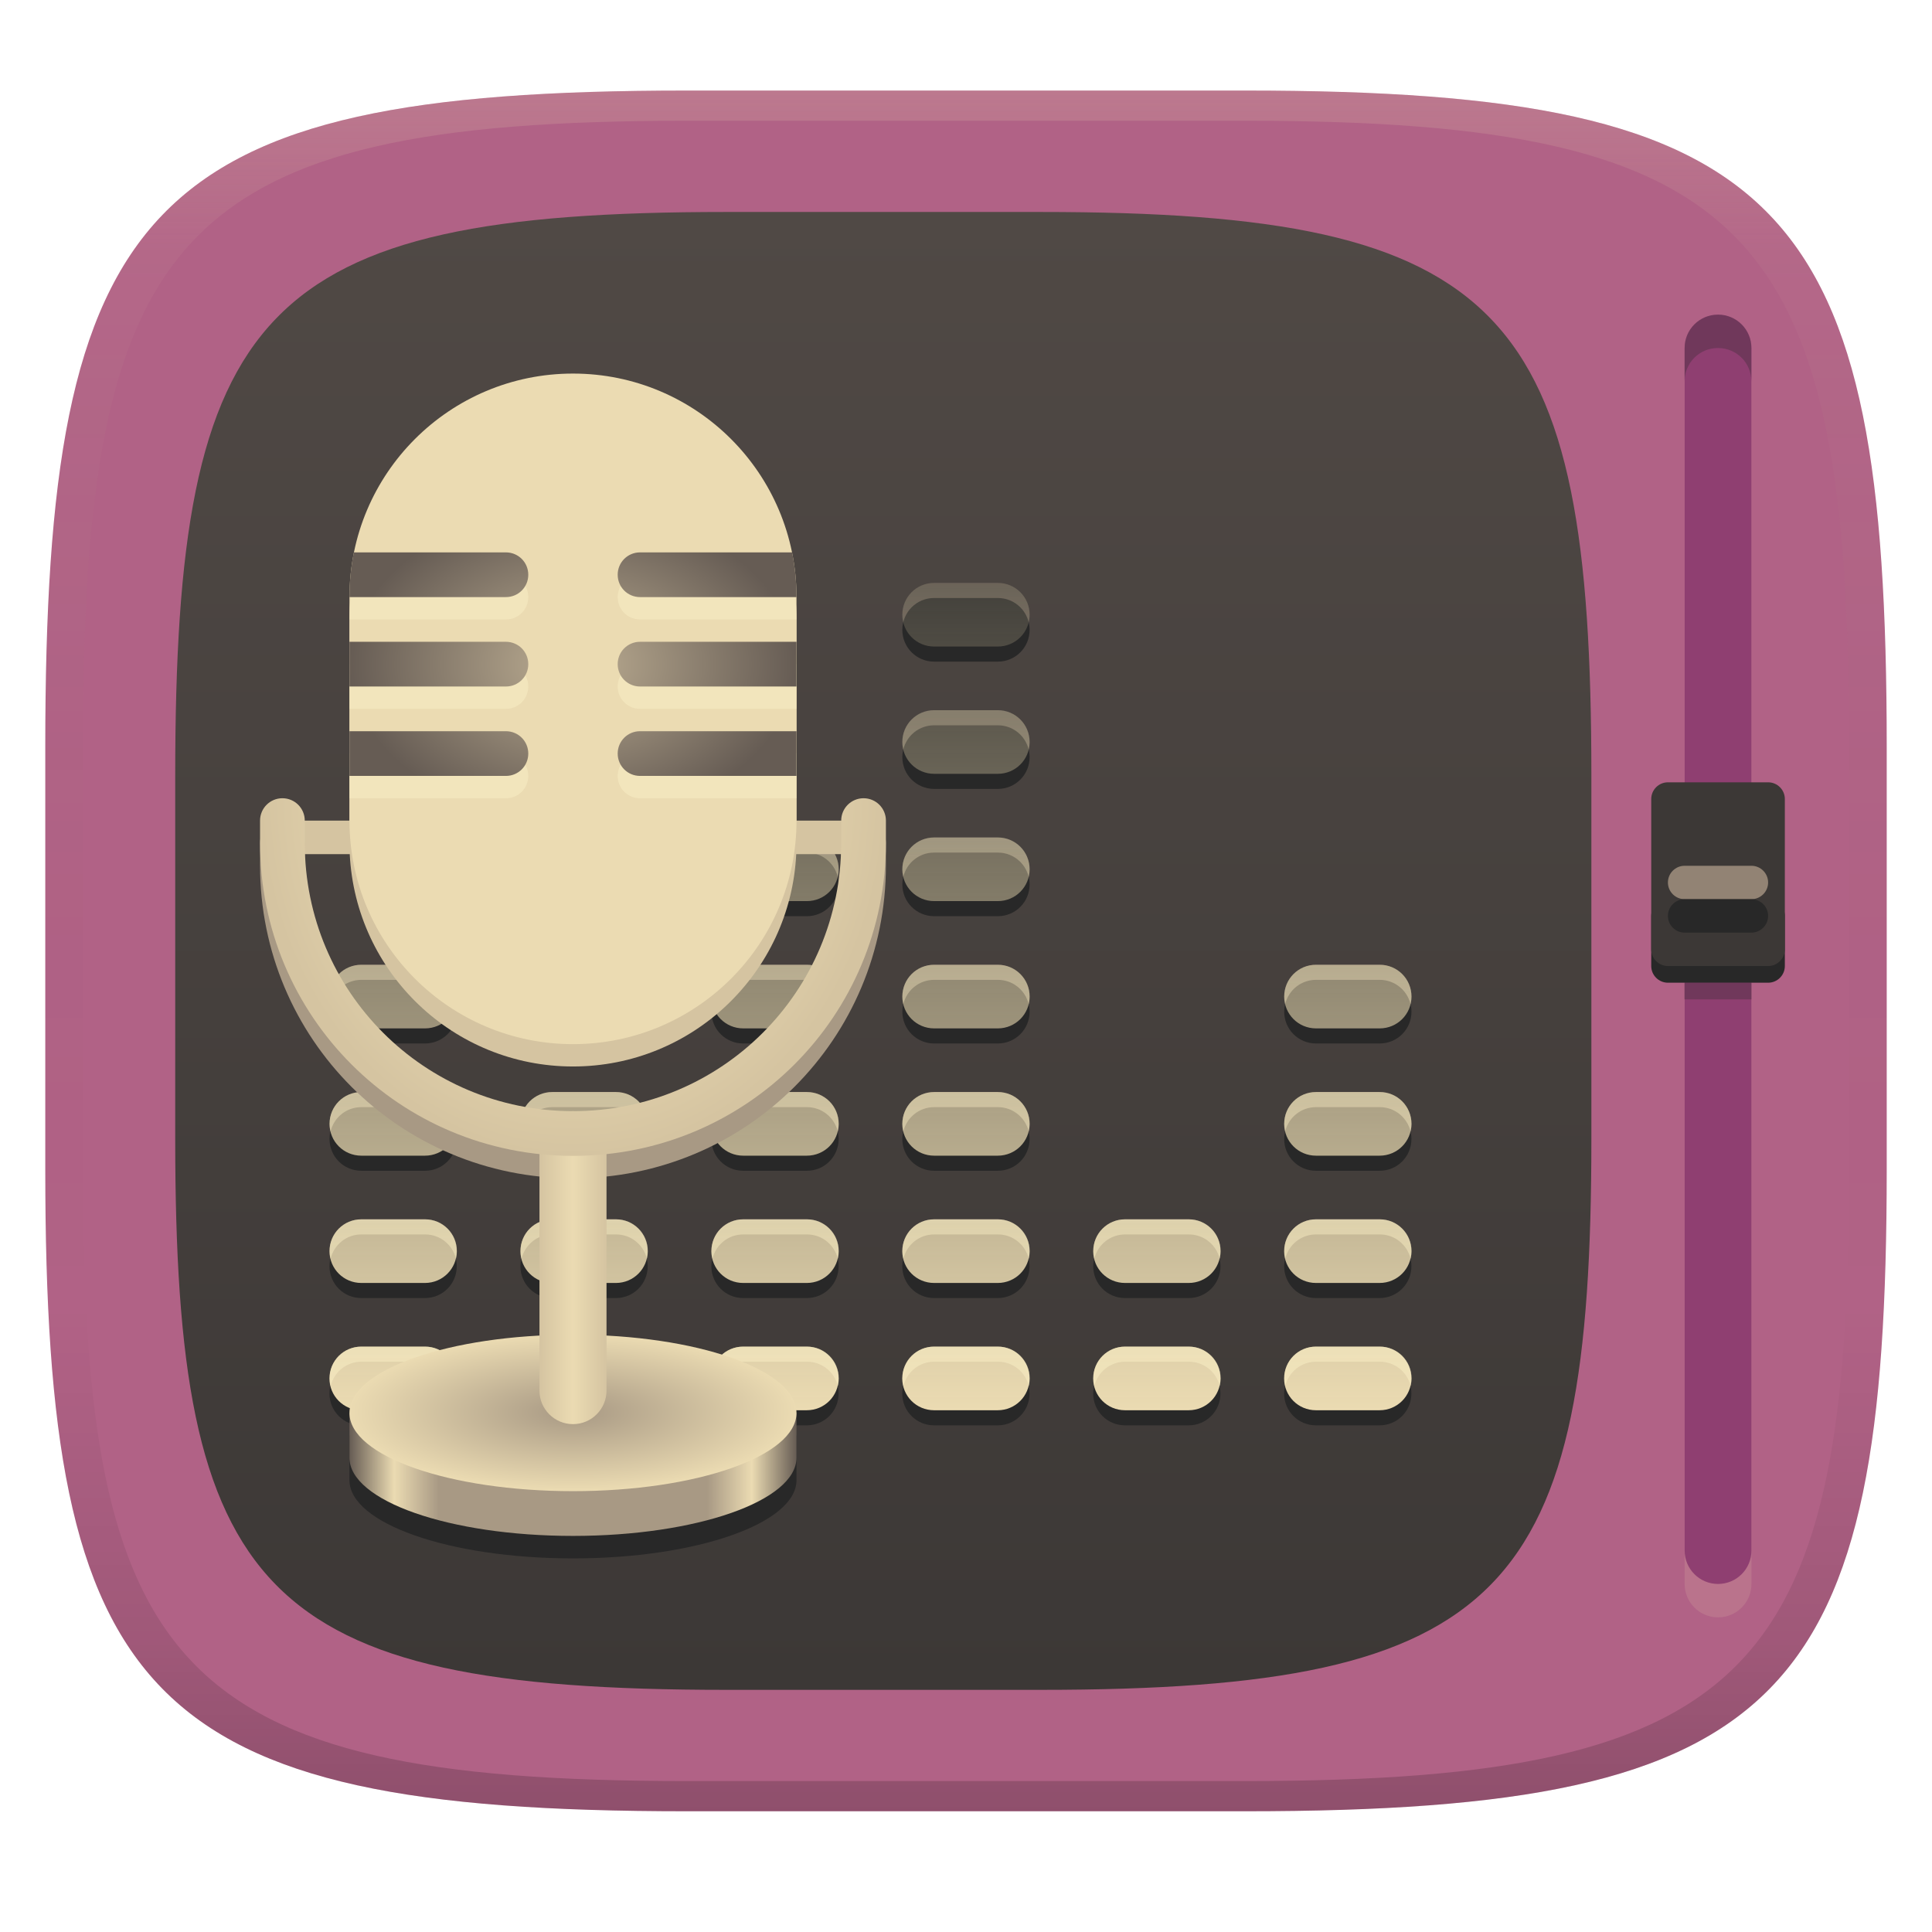 <svg width="256" height="256" version="1.1" xmlns="http://www.w3.org/2000/svg" xmlns:xlink="http://www.w3.org/1999/xlink">
  <defs>
    <linearGradient id="linearGradient31" x1=".5" x2=".5" y2="1" gradientTransform="matrix(244,0,0,228,5.986,12)" gradientUnits="userSpaceOnUse">
      <stop stop-color="#ebdbb2" stop-opacity=".2" offset="0"/>
      <stop stop-color="#ebdbb2" stop-opacity=".05" offset=".1"/>
      <stop stop-opacity="0" offset=".704"/>
      <stop stop-opacity=".1" offset=".897"/>
      <stop stop-opacity=".2" offset="1"/>
    </linearGradient>
    <linearGradient id="linearGradient8" x1="140" x2="140" y1="12" y2="240" gradientTransform="matrix(.859 0 0 .859 18.062 17.78)" gradientUnits="userSpaceOnUse">
      <stop stop-color="#504945" offset="0"/>
      <stop stop-color="#3c3836" offset="1"/>
    </linearGradient>
    <linearGradient id="linearGradient9" x1="140" x2="140" y1="12" y2="240" gradientUnits="userSpaceOnUse">
      <stop stop-color="#b16286" offset="0"/>
      <stop stop-color="#b16286" offset="1"/>
    </linearGradient>
    <linearGradient id="f" x1="12" x2="52" y1="109" y2="109" gradientTransform="matrix(1.481 0 0 1.481 28.535 31.729)" gradientUnits="userSpaceOnUse">
      <stop stop-color="#665c54" offset="0"/>
      <stop stop-color="#ebdbb2" offset=".1"/>
      <stop stop-color="#a89984" offset=".2"/>
      <stop stop-color="#a89984" offset=".8"/>
      <stop stop-color="#ebdbb2" offset=".9"/>
      <stop stop-color="#665c54" offset="1"/>
    </linearGradient>
    <radialGradient id="l" cx="32" cy="277" r="20" gradientTransform="matrix(1.481 0 0 .518 28.535 43.65)" gradientUnits="userSpaceOnUse">
      <stop stop-color="#a89984" offset="0"/>
      <stop stop-color="#ebdbb2" offset="1"/>
    </radialGradient>
    <linearGradient id="m" x1="29" x2="35" y1="92" y2="92" gradientTransform="matrix(1.481 0 0 1.481 28.535 31.729)" gradientUnits="userSpaceOnUse">
      <stop stop-color="#d5c4a1" offset="0"/>
      <stop stop-color="#ebdbb2" offset=".5"/>
      <stop stop-color="#d5c4a1" offset="1"/>
    </linearGradient>
    <radialGradient id="n" cx="40" cy="54" r="28" gradientTransform="matrix(0 1.692 -1.481 0 155.89 38.076)" gradientUnits="userSpaceOnUse">
      <stop stop-color="#d5c4a1" offset="0"/>
      <stop stop-color="#ebdbb2" offset=".5"/>
      <stop stop-color="#d5c4a1" offset="1"/>
    </radialGradient>
    <radialGradient id="r" cx="40" cy="54" r="20" gradientTransform="matrix(1.481 0 0 1.037 16.688 32.025)" gradientUnits="userSpaceOnUse">
      <stop stop-color="#bdae93" offset="0"/>
      <stop stop-color="#665c54" offset="1"/>
    </radialGradient>
    <linearGradient id="linearGradient12" x1="56" x2="56" y1="96" y2="36" gradientTransform="matrix(2.108 0 0 2.108 -6.928 -15.526)" gradientUnits="userSpaceOnUse">
      <stop stop-color="#ebdbb2" offset="0"/>
      <stop stop-color="#ebdbb2" stop-opacity="0" offset="1"/>
    </linearGradient>
    <linearGradient id="linearGradient14" x1="56" x2="56" y1="96" y2="36" gradientTransform="matrix(2.108 0 0 2.108 -6.929 -15.526)" gradientUnits="userSpaceOnUse">
      <stop stop-color="#fbf1c7" offset="0"/>
      <stop stop-color="#fbf1c7" stop-opacity="0" offset="1"/>
    </linearGradient>
  </defs>
  <path d="m165 12c72 0 85 15 85 87v56c0 70-13 85-85 85h-74c-72 0-85-15-85-85v-56c0-72 13-87 85-87z" fill="url(#linearGradient9)" style="isolation:isolate"/>
  <path d="m227.65 46.117c2.446 0 4.426 1.98 4.426 4.426v159.34c0 2.446-1.98 4.426-4.426 4.426s-4.426-1.98-4.426-4.426v-159.34c0-2.446 1.98-4.426 4.426-4.426z" fill="#ebdbb2" opacity=".15" stroke-width="2.213"/>
  <path d="m227.65 41.69c2.446 0 4.426 1.98 4.426 4.426v159.34c0 2.446-1.98 4.426-4.426 4.426s-4.426-1.98-4.426-4.426v-159.34c0-2.446 1.98-4.426 4.426-4.426z" fill="#8f3f71" stroke-width="2.213"/>
  <path d="m227.64 41.69c-2.455 0-4.425 1.97-4.425 4.425v4.427c0-2.455 1.97-4.427 4.425-4.427 2.455 0 4.427 1.972 4.427 4.427v-4.427c0-2.455-1.972-4.425-4.427-4.425zm-4.446 88.521v2.215h8.892v-2.215z" fill="#282828" opacity=".3" stroke-width="2.213"/>
  <path d="m221.01 119.15h13.278c1.219 0 2.213 0.994 2.213 2.213v6.639c0 1.219-0.994 2.213-2.213 2.213h-13.278c-1.219 0-2.213-0.994-2.213-2.213v-6.639c0-1.219 0.994-2.213 2.213-2.213z" fill="#282828" stroke-width="2.213"/>
  <path d="m221.01 103.66h13.278c1.219 0 2.213 0.994 2.213 2.213v19.918c0 1.219-0.994 2.213-2.213 2.213h-13.278c-1.219 0-2.213-0.994-2.213-2.213v-19.918c0-1.219 0.994-2.213 2.213-2.213z" fill="#3c3836" stroke-width="2.213"/>
  <path d="m223.22 114.72h8.852c1.219 0 2.213 0.994 2.213 2.213s-0.994 2.213-2.213 2.213h-8.852c-1.219 0-2.213-0.994-2.213-2.213s0.994-2.213 2.213-2.213z" fill="#928374" stroke-width="2.213"/>
  <path d="m223.22 119.15h8.852c1.219 0 2.213 0.994 2.213 2.213 0 1.219-0.994 2.213-2.213 2.213h-8.852c-1.219 0-2.213-0.994-2.213-2.213 0-1.219 0.994-2.213 2.213-2.213z" fill="#282828" stroke-width="2.213"/>
  <path d="m137.86 28.087c61.84-1e-6 73.006 12.883 73.006 74.723v48.098c0 60.122-11.166 73.006-73.006 73.006h-41.637c-61.84 0-73.006-12.883-73.006-73.006v-48.098c0-61.84 11.166-74.723 73.006-74.723z" fill="url(#linearGradient8)" stroke-width=".859" style="isolation:isolate"/>
  <path d="m123.78 79.237c-2.339 0-4.216 1.878-4.216 4.216 0 2.339 1.878 4.216 4.216 4.216h8.433c2.339 0 4.216-1.878 4.216-4.216 0-2.339-1.878-4.216-4.216-4.216zm-50.598 16.866c-2.339 0-4.216 1.878-4.216 4.216 0 2.339 1.878 4.216 4.216 4.216h8.433c2.339 0 4.216-1.878 4.216-4.216 0-2.339-1.878-4.216-4.216-4.216zm50.598 0c-2.339 0-4.216 1.878-4.216 4.216 0 2.339 1.878 4.216 4.216 4.216h8.433c2.339 0 4.216-1.878 4.216-4.216 0-2.339-1.878-4.216-4.216-4.216zm-50.598 16.866c-2.339 0-4.216 1.878-4.216 4.216 0 2.339 1.878 4.216 4.216 4.216h8.433c2.339 0 4.216-1.878 4.216-4.216 0-2.339-1.878-4.216-4.216-4.216zm25.299 0c-2.339 0-4.216 1.878-4.216 4.216 0 2.339 1.878 4.216 4.216 4.216h8.433c2.339 0 4.216-1.878 4.216-4.216 0-2.339-1.878-4.216-4.216-4.216zm25.299 0c-2.339 0-4.216 1.878-4.216 4.216 0 2.339 1.878 4.216 4.216 4.216h8.433c2.339 0 4.216-1.878 4.216-4.216 0-2.339-1.878-4.216-4.216-4.216zm-75.897 16.866c-2.339 0-4.216 1.878-4.216 4.216 0 2.339 1.878 4.216 4.216 4.216h8.433c2.339 0 4.216-1.878 4.216-4.216 0-2.339-1.878-4.216-4.216-4.216zm25.299 0c-2.339 0-4.216 1.878-4.216 4.216 0 2.339 1.878 4.216 4.216 4.216h8.433c2.339 0 4.216-1.878 4.216-4.216 0-2.339-1.878-4.216-4.216-4.216zm25.299 0c-2.339 0-4.216 1.878-4.216 4.216 0 2.339 1.878 4.216 4.216 4.216h8.433c2.339 0 4.216-1.878 4.216-4.216 0-2.339-1.878-4.216-4.216-4.216zm25.299 0c-2.339 0-4.216 1.878-4.216 4.216 0 2.339 1.878 4.216 4.216 4.216h8.433c2.339 0 4.216-1.878 4.216-4.216 0-2.339-1.878-4.216-4.216-4.216zm50.598 0c-2.339 0-4.216 1.878-4.216 4.216 0 2.339 1.878 4.216 4.216 4.216h8.433c2.339 0 4.216-1.878 4.216-4.216 0-2.339-1.878-4.216-4.216-4.216zm-126.5 16.866c-2.339 0-4.216 1.878-4.216 4.216 0 2.339 1.878 4.216 4.216 4.216h8.433c2.339 0 4.216-1.878 4.216-4.216 0-2.339-1.878-4.216-4.216-4.216zm25.299 0c-2.339 0-4.216 1.878-4.216 4.216 0 2.339 1.878 4.216 4.216 4.216h8.433c2.339 0 4.216-1.878 4.216-4.216 0-2.339-1.878-4.216-4.216-4.216zm25.299 0c-2.339 0-4.216 1.878-4.216 4.216 0 2.339 1.878 4.216 4.216 4.216h8.433c2.339 0 4.216-1.878 4.216-4.216 0-2.339-1.878-4.216-4.216-4.216zm25.299 0c-2.339 0-4.216 1.878-4.216 4.216 0 2.339 1.878 4.216 4.216 4.216h8.433c2.339 0 4.216-1.878 4.216-4.216 0-2.339-1.878-4.216-4.216-4.216zm50.598 0c-2.339 0-4.216 1.878-4.216 4.216 0 2.339 1.878 4.216 4.216 4.216h8.433c2.339 0 4.216-1.878 4.216-4.216 0-2.339-1.878-4.216-4.216-4.216zm-126.5 16.866c-2.339 0-4.216 1.878-4.216 4.216 0 2.339 1.878 4.216 4.216 4.216h8.433c2.339 0 4.216-1.878 4.216-4.216 0-2.339-1.878-4.216-4.216-4.216zm25.299 0c-2.339 0-4.216 1.878-4.216 4.216 0 2.339 1.878 4.216 4.216 4.216h8.433c2.339 0 4.216-1.878 4.216-4.216 0-2.339-1.878-4.216-4.216-4.216zm25.299 0c-2.339 0-4.216 1.878-4.216 4.216 0 2.339 1.878 4.216 4.216 4.216h8.433c2.339 0 4.216-1.878 4.216-4.216 0-2.339-1.878-4.216-4.216-4.216zm25.299 0c-2.339 0-4.216 1.878-4.216 4.216 0 2.339 1.878 4.216 4.216 4.216h8.433c2.339 0 4.216-1.878 4.216-4.216 0-2.339-1.878-4.216-4.216-4.216zm25.299 0c-2.339 0-4.216 1.878-4.216 4.216 0 2.339 1.878 4.216 4.216 4.216h8.433c2.339 0 4.216-1.878 4.216-4.216 0-2.339-1.878-4.216-4.216-4.216zm25.299 0c-2.339 0-4.216 1.878-4.216 4.216 0 2.339 1.878 4.216 4.216 4.216h8.433c2.339 0 4.216-1.878 4.216-4.216 0-2.339-1.878-4.216-4.216-4.216zm-126.5 16.866c-2.339 0-4.216 1.878-4.216 4.216 0 2.339 1.878 4.216 4.216 4.216h8.433c2.339 0 4.216-1.878 4.216-4.216 0-2.339-1.878-4.216-4.216-4.216zm25.299 0c-2.339 0-4.216 1.878-4.216 4.216 0 2.339 1.878 4.216 4.216 4.216h8.433c2.339 0 4.216-1.878 4.216-4.216 0-2.339-1.878-4.216-4.216-4.216zm25.299 0c-2.339 0-4.216 1.878-4.216 4.216 0 2.339 1.878 4.216 4.216 4.216h8.433c2.339 0 4.216-1.878 4.216-4.216 0-2.339-1.878-4.216-4.216-4.216zm25.299 0c-2.339 0-4.216 1.878-4.216 4.216 0 2.339 1.878 4.216 4.216 4.216h8.433c2.339 0 4.216-1.878 4.216-4.216 0-2.339-1.878-4.216-4.216-4.216zm25.299 0c-2.339 0-4.216 1.878-4.216 4.216 0 2.339 1.878 4.216 4.216 4.216h8.433c2.339 0 4.216-1.878 4.216-4.216 0-2.339-1.878-4.216-4.216-4.216zm25.299 0c-2.339 0-4.216 1.878-4.216 4.216 0 2.339 1.878 4.216 4.216 4.216h8.433c2.339 0 4.216-1.878 4.216-4.216 0-2.339-1.878-4.216-4.216-4.216z" fill="#282828" stroke-width="2.108"/>
  <path d="m123.78 77.237c-2.339 0-4.216 1.878-4.216 4.216 0 2.339 1.878 4.216 4.216 4.216h8.433c2.339 0 4.216-1.878 4.216-4.216 0-2.339-1.878-4.216-4.216-4.216zm-50.598 16.866c-2.339 0-4.216 1.878-4.216 4.216 0 2.339 1.878 4.216 4.216 4.216h8.433c2.339 0 4.216-1.878 4.216-4.216 0-2.339-1.878-4.216-4.216-4.216zm50.598 0c-2.339 0-4.216 1.878-4.216 4.216 0 2.339 1.878 4.216 4.216 4.216h8.433c2.339 0 4.216-1.878 4.216-4.216 0-2.339-1.878-4.216-4.216-4.216zm-50.598 16.866c-2.339 0-4.216 1.878-4.216 4.216 0 2.339 1.878 4.216 4.216 4.216h8.433c2.339 0 4.216-1.878 4.216-4.216 0-2.339-1.878-4.216-4.216-4.216zm25.299 0c-2.339 0-4.216 1.878-4.216 4.216 0 2.339 1.878 4.216 4.216 4.216h8.433c2.339 0 4.216-1.878 4.216-4.216 0-2.339-1.878-4.216-4.216-4.216zm25.299 0c-2.339 0-4.216 1.878-4.216 4.216 0 2.339 1.878 4.216 4.216 4.216h8.433c2.339 0 4.216-1.878 4.216-4.216 0-2.339-1.878-4.216-4.216-4.216zm-75.897 16.866c-2.339 0-4.216 1.878-4.216 4.216 0 2.339 1.878 4.216 4.216 4.216h8.433c2.339 0 4.216-1.878 4.216-4.216 0-2.339-1.878-4.216-4.216-4.216zm25.299 0c-2.339 0-4.216 1.878-4.216 4.216 0 2.339 1.878 4.216 4.216 4.216h8.433c2.339 0 4.216-1.878 4.216-4.216 0-2.339-1.878-4.216-4.216-4.216zm25.299 0c-2.339 0-4.216 1.878-4.216 4.216 0 2.339 1.878 4.216 4.216 4.216h8.433c2.339 0 4.216-1.878 4.216-4.216 0-2.339-1.878-4.216-4.216-4.216zm25.299 0c-2.339 0-4.216 1.878-4.216 4.216 0 2.339 1.878 4.216 4.216 4.216h8.433c2.339 0 4.216-1.878 4.216-4.216 0-2.339-1.878-4.216-4.216-4.216zm50.598 0c-2.339 0-4.216 1.878-4.216 4.216 0 2.339 1.878 4.216 4.216 4.216h8.433c2.339 0 4.216-1.878 4.216-4.216 0-2.339-1.878-4.216-4.216-4.216zm-126.5 16.866c-2.339 0-4.216 1.878-4.216 4.216 0 2.339 1.878 4.216 4.216 4.216h8.433c2.339 0 4.216-1.878 4.216-4.216 0-2.339-1.878-4.216-4.216-4.216zm25.299 0c-2.339 0-4.216 1.878-4.216 4.216 0 2.339 1.878 4.216 4.216 4.216h8.433c2.339 0 4.216-1.878 4.216-4.216 0-2.339-1.878-4.216-4.216-4.216zm25.299 0c-2.339 0-4.216 1.878-4.216 4.216 0 2.339 1.878 4.216 4.216 4.216h8.433c2.339 0 4.216-1.878 4.216-4.216 0-2.339-1.878-4.216-4.216-4.216zm25.299 0c-2.339 0-4.216 1.878-4.216 4.216 0 2.339 1.878 4.216 4.216 4.216h8.433c2.339 0 4.216-1.878 4.216-4.216 0-2.339-1.878-4.216-4.216-4.216zm50.598 0c-2.339 0-4.216 1.878-4.216 4.216 0 2.339 1.878 4.216 4.216 4.216h8.433c2.339 0 4.216-1.878 4.216-4.216 0-2.339-1.878-4.216-4.216-4.216zm-126.5 16.866c-2.339 0-4.216 1.878-4.216 4.216 0 2.339 1.878 4.216 4.216 4.216h8.433c2.339 0 4.216-1.878 4.216-4.216 0-2.339-1.878-4.216-4.216-4.216zm25.299 0c-2.339 0-4.216 1.878-4.216 4.216 0 2.339 1.878 4.216 4.216 4.216h8.433c2.339 0 4.216-1.878 4.216-4.216 0-2.339-1.878-4.216-4.216-4.216zm25.299 0c-2.339 0-4.216 1.878-4.216 4.216 0 2.339 1.878 4.216 4.216 4.216h8.433c2.339 0 4.216-1.878 4.216-4.216 0-2.339-1.878-4.216-4.216-4.216zm25.299 0c-2.339 0-4.216 1.878-4.216 4.216 0 2.339 1.878 4.216 4.216 4.216h8.433c2.339 0 4.216-1.878 4.216-4.216 0-2.339-1.878-4.216-4.216-4.216zm25.299 0c-2.339 0-4.216 1.878-4.216 4.216 0 2.339 1.878 4.216 4.216 4.216h8.433c2.339 0 4.216-1.878 4.216-4.216 0-2.339-1.878-4.216-4.216-4.216zm25.299 0c-2.339 0-4.216 1.878-4.216 4.216 0 2.339 1.878 4.216 4.216 4.216h8.433c2.339 0 4.216-1.878 4.216-4.216 0-2.339-1.878-4.216-4.216-4.216zm-126.5 16.866c-2.339 0-4.216 1.878-4.216 4.216 0 2.339 1.878 4.216 4.216 4.216h8.433c2.339 0 4.216-1.878 4.216-4.216 0-2.339-1.878-4.216-4.216-4.216zm25.299 0c-2.339 0-4.216 1.878-4.216 4.216 0 2.339 1.878 4.216 4.216 4.216h8.433c2.339 0 4.216-1.878 4.216-4.216 0-2.339-1.878-4.216-4.216-4.216zm25.299 0c-2.339 0-4.216 1.878-4.216 4.216 0 2.339 1.878 4.216 4.216 4.216h8.433c2.339 0 4.216-1.878 4.216-4.216 0-2.339-1.878-4.216-4.216-4.216zm25.299 0c-2.339 0-4.216 1.878-4.216 4.216 0 2.339 1.878 4.216 4.216 4.216h8.433c2.339 0 4.216-1.878 4.216-4.216 0-2.339-1.878-4.216-4.216-4.216zm25.299 0c-2.339 0-4.216 1.878-4.216 4.216 0 2.339 1.878 4.216 4.216 4.216h8.433c2.339 0 4.216-1.878 4.216-4.216 0-2.339-1.878-4.216-4.216-4.216zm25.299 0c-2.339 0-4.216 1.878-4.216 4.216 0 2.339 1.878 4.216 4.216 4.216h8.433c2.339 0 4.216-1.878 4.216-4.216 0-2.339-1.878-4.216-4.216-4.216z" fill="url(#linearGradient12)" stroke-width="2.108"/>
  <path d="m123.78 77.237c-2.339 0-4.217 1.878-4.217 4.217 0 0.346 0.053 0.678 0.131 1 0.448-1.849 2.094-3.217 4.086-3.217h8.434c1.992 0 3.638 1.368 4.086 3.217 0.078-0.322 0.131-0.654 0.131-1 0-2.339-1.878-4.217-4.217-4.217zm-50.598 16.867c-2.339 0-4.217 1.878-4.217 4.217 0 0.347 0.053 0.678 0.131 1 0.447-1.85 2.093-3.217 4.086-3.217h8.434c1.992 0 3.639 1.367 4.086 3.217 0.078-0.322 0.129-0.653 0.129-1 0-2.339-1.876-4.217-4.215-4.217zm50.598 0c-2.339 0-4.217 1.878-4.217 4.217 0 0.347 0.053 0.678 0.131 1 0.447-1.85 2.093-3.217 4.086-3.217h8.434c1.992 0 3.639 1.367 4.086 3.217 0.078-0.322 0.131-0.653 0.131-1 0-2.339-1.878-4.217-4.217-4.217zm-50.598 16.865c-2.339 0-4.217 1.878-4.217 4.217 0 0.346 0.053 0.677 0.131 0.998 0.448-1.849 2.094-3.215 4.086-3.215h8.434c1.992 0 3.638 1.366 4.086 3.215 0.078-0.322 0.129-0.652 0.129-0.998 0-2.339-1.876-4.217-4.215-4.217zm25.299 0c-2.339 0-4.217 1.878-4.217 4.217 0 0.346 0.053 0.677 0.131 0.998 0.448-1.849 2.094-3.215 4.086-3.215h8.434c1.992 0 3.638 1.366 4.086 3.215 0.078-0.322 0.131-0.652 0.131-0.998 0-2.339-1.878-4.217-4.217-4.217zm25.299 0c-2.339 0-4.217 1.878-4.217 4.217 0 0.346 0.053 0.677 0.131 0.998 0.448-1.849 2.094-3.215 4.086-3.215h8.434c1.992 0 3.638 1.366 4.086 3.215 0.078-0.322 0.131-0.652 0.131-0.998 0-2.339-1.878-4.217-4.217-4.217zm-75.896 16.865c-2.339 0-4.217 1.878-4.217 4.217 0 0.346 0.053 0.678 0.131 1 0.448-1.849 2.094-3.217 4.086-3.217h8.434c1.992 0 3.638 1.368 4.086 3.217 0.078-0.321 0.129-0.654 0.129-1 0-2.339-1.876-4.217-4.215-4.217zm25.299 0c-2.339 0-4.217 1.878-4.217 4.217 0 0.346 0.053 0.678 0.131 1 0.448-1.849 2.094-3.217 4.086-3.217h8.434c1.992 0 3.638 1.368 4.086 3.217 0.078-0.322 0.129-0.654 0.129-1 0-2.339-1.876-4.217-4.215-4.217zm25.299 0c-2.339 0-4.217 1.878-4.217 4.217 0 0.346 0.053 0.678 0.131 1 0.448-1.849 2.094-3.217 4.086-3.217h8.434c1.992 0 3.638 1.368 4.086 3.217 0.078-0.322 0.131-0.654 0.131-1 0-2.339-1.878-4.217-4.217-4.217zm25.299 0c-2.339 0-4.217 1.878-4.217 4.217 0 0.346 0.053 0.678 0.131 1 0.448-1.849 2.094-3.217 4.086-3.217h8.434c1.992 0 3.638 1.368 4.086 3.217 0.078-0.322 0.131-0.654 0.131-1 0-2.339-1.878-4.217-4.217-4.217zm50.598 0c-2.339 0-4.215 1.878-4.215 4.217 0 0.346 0.051 0.678 0.129 1 0.448-1.849 2.094-3.217 4.086-3.217h8.434c1.992 0 3.638 1.368 4.086 3.217 0.078-0.322 0.131-0.654 0.131-1 0-2.339-1.878-4.217-4.217-4.217zm-126.49 16.867c-2.339 0-4.217 1.878-4.217 4.217 0 0.347 0.053 0.678 0.131 1 0.447-1.85 2.093-3.217 4.086-3.217h8.434c1.992 0 3.639 1.367 4.086 3.217 0.078-0.322 0.129-0.653 0.129-1 0-2.339-1.876-4.217-4.215-4.217zm25.299 0c-2.339 0-4.217 1.878-4.217 4.217 0 0.347 0.053 0.678 0.131 1 0.447-1.85 2.093-3.217 4.086-3.217h8.434c1.992 0 3.639 1.367 4.086 3.217 0.078-0.322 0.129-0.653 0.129-1 0-2.339-1.876-4.217-4.215-4.217zm25.299 0c-2.339 0-4.217 1.878-4.217 4.217 0 0.347 0.053 0.678 0.131 1 0.447-1.85 2.093-3.217 4.086-3.217h8.434c1.992 0 3.639 1.367 4.086 3.217 0.078-0.322 0.131-0.653 0.131-1 0-2.339-1.878-4.217-4.217-4.217zm25.299 0c-2.339 0-4.217 1.878-4.217 4.217 0 0.347 0.053 0.678 0.131 1 0.447-1.85 2.093-3.217 4.086-3.217h8.434c1.992 0 3.639 1.367 4.086 3.217 0.078-0.322 0.131-0.653 0.131-1 0-2.339-1.878-4.217-4.217-4.217zm50.598 0c-2.339 0-4.215 1.878-4.215 4.217 0 0.347 0.051 0.678 0.129 1 0.447-1.85 2.093-3.217 4.086-3.217h8.434c1.992 0 3.639 1.367 4.086 3.217 0.078-0.322 0.131-0.653 0.131-1 0-2.339-1.878-4.217-4.217-4.217zm-126.49 16.865c-2.339 0-4.217 1.878-4.217 4.217 0 0.347 0.053 0.68 0.131 1.002 0.447-1.85 2.093-3.219 4.086-3.219h8.434c1.992 0 3.639 1.369 4.086 3.219 0.078-0.322 0.129-0.655 0.129-1.002 0-2.339-1.876-4.217-4.215-4.217zm25.299 0c-2.339 0-4.217 1.878-4.217 4.217 0 0.347 0.053 0.68 0.131 1.002 0.447-1.85 2.093-3.219 4.086-3.219h8.434c1.992 0 3.639 1.369 4.086 3.219 0.078-0.322 0.129-0.655 0.129-1.002 0-2.339-1.876-4.217-4.215-4.217zm25.299 0c-2.339 0-4.217 1.878-4.217 4.217 0 0.347 0.053 0.68 0.131 1.002 0.447-1.85 2.093-3.219 4.086-3.219h8.434c1.992 0 3.639 1.369 4.086 3.219 0.078-0.322 0.131-0.655 0.131-1.002 0-2.339-1.878-4.217-4.217-4.217zm25.299 0c-2.339 0-4.217 1.878-4.217 4.217 0 0.347 0.053 0.68 0.131 1.002 0.447-1.85 2.093-3.219 4.086-3.219h8.434c1.992 0 3.639 1.369 4.086 3.219 0.078-0.322 0.131-0.655 0.131-1.002 0-2.339-1.878-4.217-4.217-4.217zm25.299 0c-2.339 0-4.217 1.878-4.217 4.217 0 0.347 0.053 0.68 0.131 1.002 0.447-1.85 2.093-3.219 4.086-3.219h8.434c1.992 0 3.639 1.369 4.086 3.219 0.078-0.322 0.131-0.655 0.131-1.002 0-2.339-1.878-4.217-4.217-4.217zm25.299 0c-2.339 0-4.215 1.878-4.215 4.217 0 0.347 0.051 0.68 0.129 1.002 0.447-1.85 2.093-3.219 4.086-3.219h8.434c1.992 0 3.639 1.369 4.086 3.219 0.078-0.322 0.131-0.655 0.131-1.002 0-2.339-1.878-4.217-4.217-4.217zm-126.49 16.867c-2.339 0-4.217 1.878-4.217 4.217 0 0.346 0.053 0.677 0.131 0.998 0.448-1.849 2.094-3.215 4.086-3.215h8.434c1.992 0 3.638 1.366 4.086 3.215 0.078-0.321 0.129-0.652 0.129-0.998 0-2.339-1.876-4.217-4.215-4.217zm25.299 0c-2.339 0-4.217 1.878-4.217 4.217 0 0.346 0.053 0.677 0.131 0.998 0.448-1.849 2.094-3.215 4.086-3.215h8.434c1.992 0 3.638 1.366 4.086 3.215 0.078-0.322 0.129-0.652 0.129-0.998 0-2.339-1.876-4.217-4.215-4.217zm25.299 0c-2.339 0-4.217 1.878-4.217 4.217 0 0.346 0.053 0.677 0.131 0.998 0.448-1.849 2.094-3.215 4.086-3.215h8.434c1.992 0 3.638 1.366 4.086 3.215 0.078-0.322 0.131-0.652 0.131-0.998 0-2.339-1.878-4.217-4.217-4.217zm25.299 0c-2.339 0-4.217 1.878-4.217 4.217 0 0.346 0.053 0.677 0.131 0.998 0.448-1.849 2.094-3.215 4.086-3.215h8.434c1.992 0 3.638 1.366 4.086 3.215 0.078-0.322 0.131-0.652 0.131-0.998 0-2.339-1.878-4.217-4.217-4.217zm25.299 0c-2.339 0-4.217 1.878-4.217 4.217 0 0.346 0.053 0.677 0.131 0.998 0.448-1.849 2.094-3.215 4.086-3.215h8.434c1.992 0 3.638 1.366 4.086 3.215 0.078-0.322 0.131-0.652 0.131-0.998 0-2.339-1.878-4.217-4.217-4.217zm25.299 0c-2.339 0-4.215 1.878-4.215 4.217 0 0.346 0.051 0.677 0.129 0.998 0.448-1.849 2.094-3.215 4.086-3.215h8.434c1.992 0 3.638 1.366 4.086 3.215 0.078-0.322 0.131-0.652 0.131-0.998 0-2.339-1.878-4.217-4.217-4.217z" fill="url(#linearGradient14)" opacity=".5" stroke-width="2.108"/>
  <path d="m91 12c-72 0-85 15-85 87v56c0 70 13 85 85 85h74c72 0 85-15 85-85v-56c0-72-13-87-85-87zm0 4h74c68 0 80 15 80 83v56c0 66-12 81-80 81h-74c-68 0-80-15-80-81v-56c0-68 12-83 80-83z" fill="url(#linearGradient31)" style="isolation:isolate"/>
  <path d="m105.54 196.13c0 5.727-13.259 10.366-29.618 10.366s-29.618-4.639-29.618-10.366v-5.924c5.362-1.874 21.438-4.443 29.618-4.443 8.18 0 26.656 2.962 29.618 4.443z" fill="#282828" stroke-width="1.481"/>
  <path d="m105.54 193.15c0 5.727-13.259 10.366-29.618 10.366-16.359 0-29.618-4.639-29.618-10.366v-5.924c5.362-1.874 21.438-4.443 29.618-4.443 8.18 0 26.656 2.962 29.618 4.443z" fill="url(#f)" stroke-width="1.481"/>
  <path d="m37.42 108.74c-1.637 0-2.962 1.325-2.962 2.962v2.962c0 22.971 18.494 41.465 41.465 41.465 22.971 0 41.465-18.494 41.465-41.465v-2.962c0-1.637-1.325-2.962-2.962-2.962-1.637 0-2.962 1.325-2.962 2.962v2.962c0 19.691-15.85 35.541-35.541 35.541-19.691 0-35.541-15.85-35.541-35.541v-2.962c0-1.637-1.325-2.962-2.962-2.962z" fill="#a89984" stroke-width="1.481"/>
  <path d="m105.54 187.22c0 5.727-13.259 10.366-29.618 10.366-16.359 0-29.618-4.639-29.618-10.366s13.259-10.366 29.618-10.366c16.359 0 29.618 4.639 29.618 10.366z" fill="url(#l)" stroke-width="1.481"/>
  <path d="m75.924 147.24c2.453 0 4.443 1.99 4.443 4.443v32.58c0 2.453-1.99 4.443-4.443 4.443-2.453 0-4.443-1.99-4.443-4.443v-32.58c0-2.453 1.99-4.443 4.443-4.443z" fill="url(#m)" stroke-width="1.481"/>
  <path d="m75.924 52.462c-16.359 0-29.618 13.259-29.618 29.618v26.656h-6.664c-1.226 0-2.221 0.995-2.221 2.221 0 1.226 0.995 2.221 2.221 2.221h6.702c0.772 15.671 13.718 28.137 29.58 28.137 15.863 0 28.809-12.466 29.58-28.137h6.702c1.226 0 2.221-0.995 2.221-2.221 0-1.226-0.995-2.221-2.221-2.221h-6.664v-26.656c0-16.359-13.259-29.618-29.618-29.618z" fill="#d5c4a1" stroke-width="1.481"/>
  <path d="m37.42 105.77c-1.637 0-2.962 1.325-2.962 2.962v2.962c0 22.971 18.494 41.465 41.465 41.465 22.971 0 41.465-18.494 41.465-41.465v-2.962c0-1.637-1.325-2.962-2.962-2.962-1.637 0-2.962 1.325-2.962 2.962v2.962c0 19.691-15.85 35.541-35.541 35.541-19.691 0-35.541-15.85-35.541-35.541v-2.962c0-1.637-1.325-2.962-2.962-2.962z" fill="url(#n)" stroke-width="1.481"/>
  <path d="m75.924 49.5c16.359 0 29.618 13.259 29.618 29.618v29.618c0 16.359-13.259 29.618-29.618 29.618-16.359 0-29.618-13.259-29.618-29.618v-29.618c0-16.359 13.259-29.618 29.618-29.618z" fill="#ebdbb2" stroke-width="1.481"/>
  <path d="m46.89 76.156c-0.382 1.915-0.584 3.893-0.584 5.924h20.732c1.643 0 2.962-1.319 2.962-2.962s-1.319-2.962-2.962-2.962zm37.919 0c-1.643 0-2.962 1.319-2.962 2.962s1.319 2.962 2.962 2.962h20.732c0-2.03-0.202-4.009-0.584-5.924zm-38.503 11.847v5.924h20.732c1.643 0 2.962-1.319 2.962-2.962 0-1.643-1.319-2.962-2.962-2.962zm38.503 0c-1.643 0-2.962 1.319-2.962 2.962 0 1.643 1.319 2.962 2.962 2.962h20.732v-5.924zm-38.503 11.847v5.924h20.732c1.643 0 2.962-1.319 2.962-2.962 0-1.643-1.319-2.962-2.962-2.962zm38.503 0c-1.643 0-2.962 1.319-2.962 2.962 0 1.643 1.319 2.962 2.962 2.962h20.732v-5.924z" fill="#fbf1c7" opacity=".5" stroke-width="1.481"/>
  <path d="m46.89 73.194c-0.382 1.915-0.584 3.893-0.584 5.924h20.732c1.643 0 2.962-1.319 2.962-2.962 0-1.643-1.319-2.962-2.962-2.962zm37.919 0c-1.643 0-2.962 1.319-2.962 2.962 0 1.643 1.319 2.962 2.962 2.962h20.732c0-2.03-0.202-4.009-0.584-5.924zm-38.503 11.847v5.924h20.732c1.643 0 2.962-1.319 2.962-2.962 0-1.643-1.319-2.962-2.962-2.962zm38.503 0c-1.643 0-2.962 1.319-2.962 2.962 0 1.643 1.319 2.962 2.962 2.962h20.732v-5.924zm-38.503 11.847v5.924h20.732c1.643 0 2.962-1.319 2.962-2.962 0-1.643-1.319-2.962-2.962-2.962zm38.503 0c-1.643 0-2.962 1.319-2.962 2.962 0 1.643 1.319 2.962 2.962 2.962h20.732v-5.924z" fill="url(#r)" stroke-width="1.481"/>
</svg>
